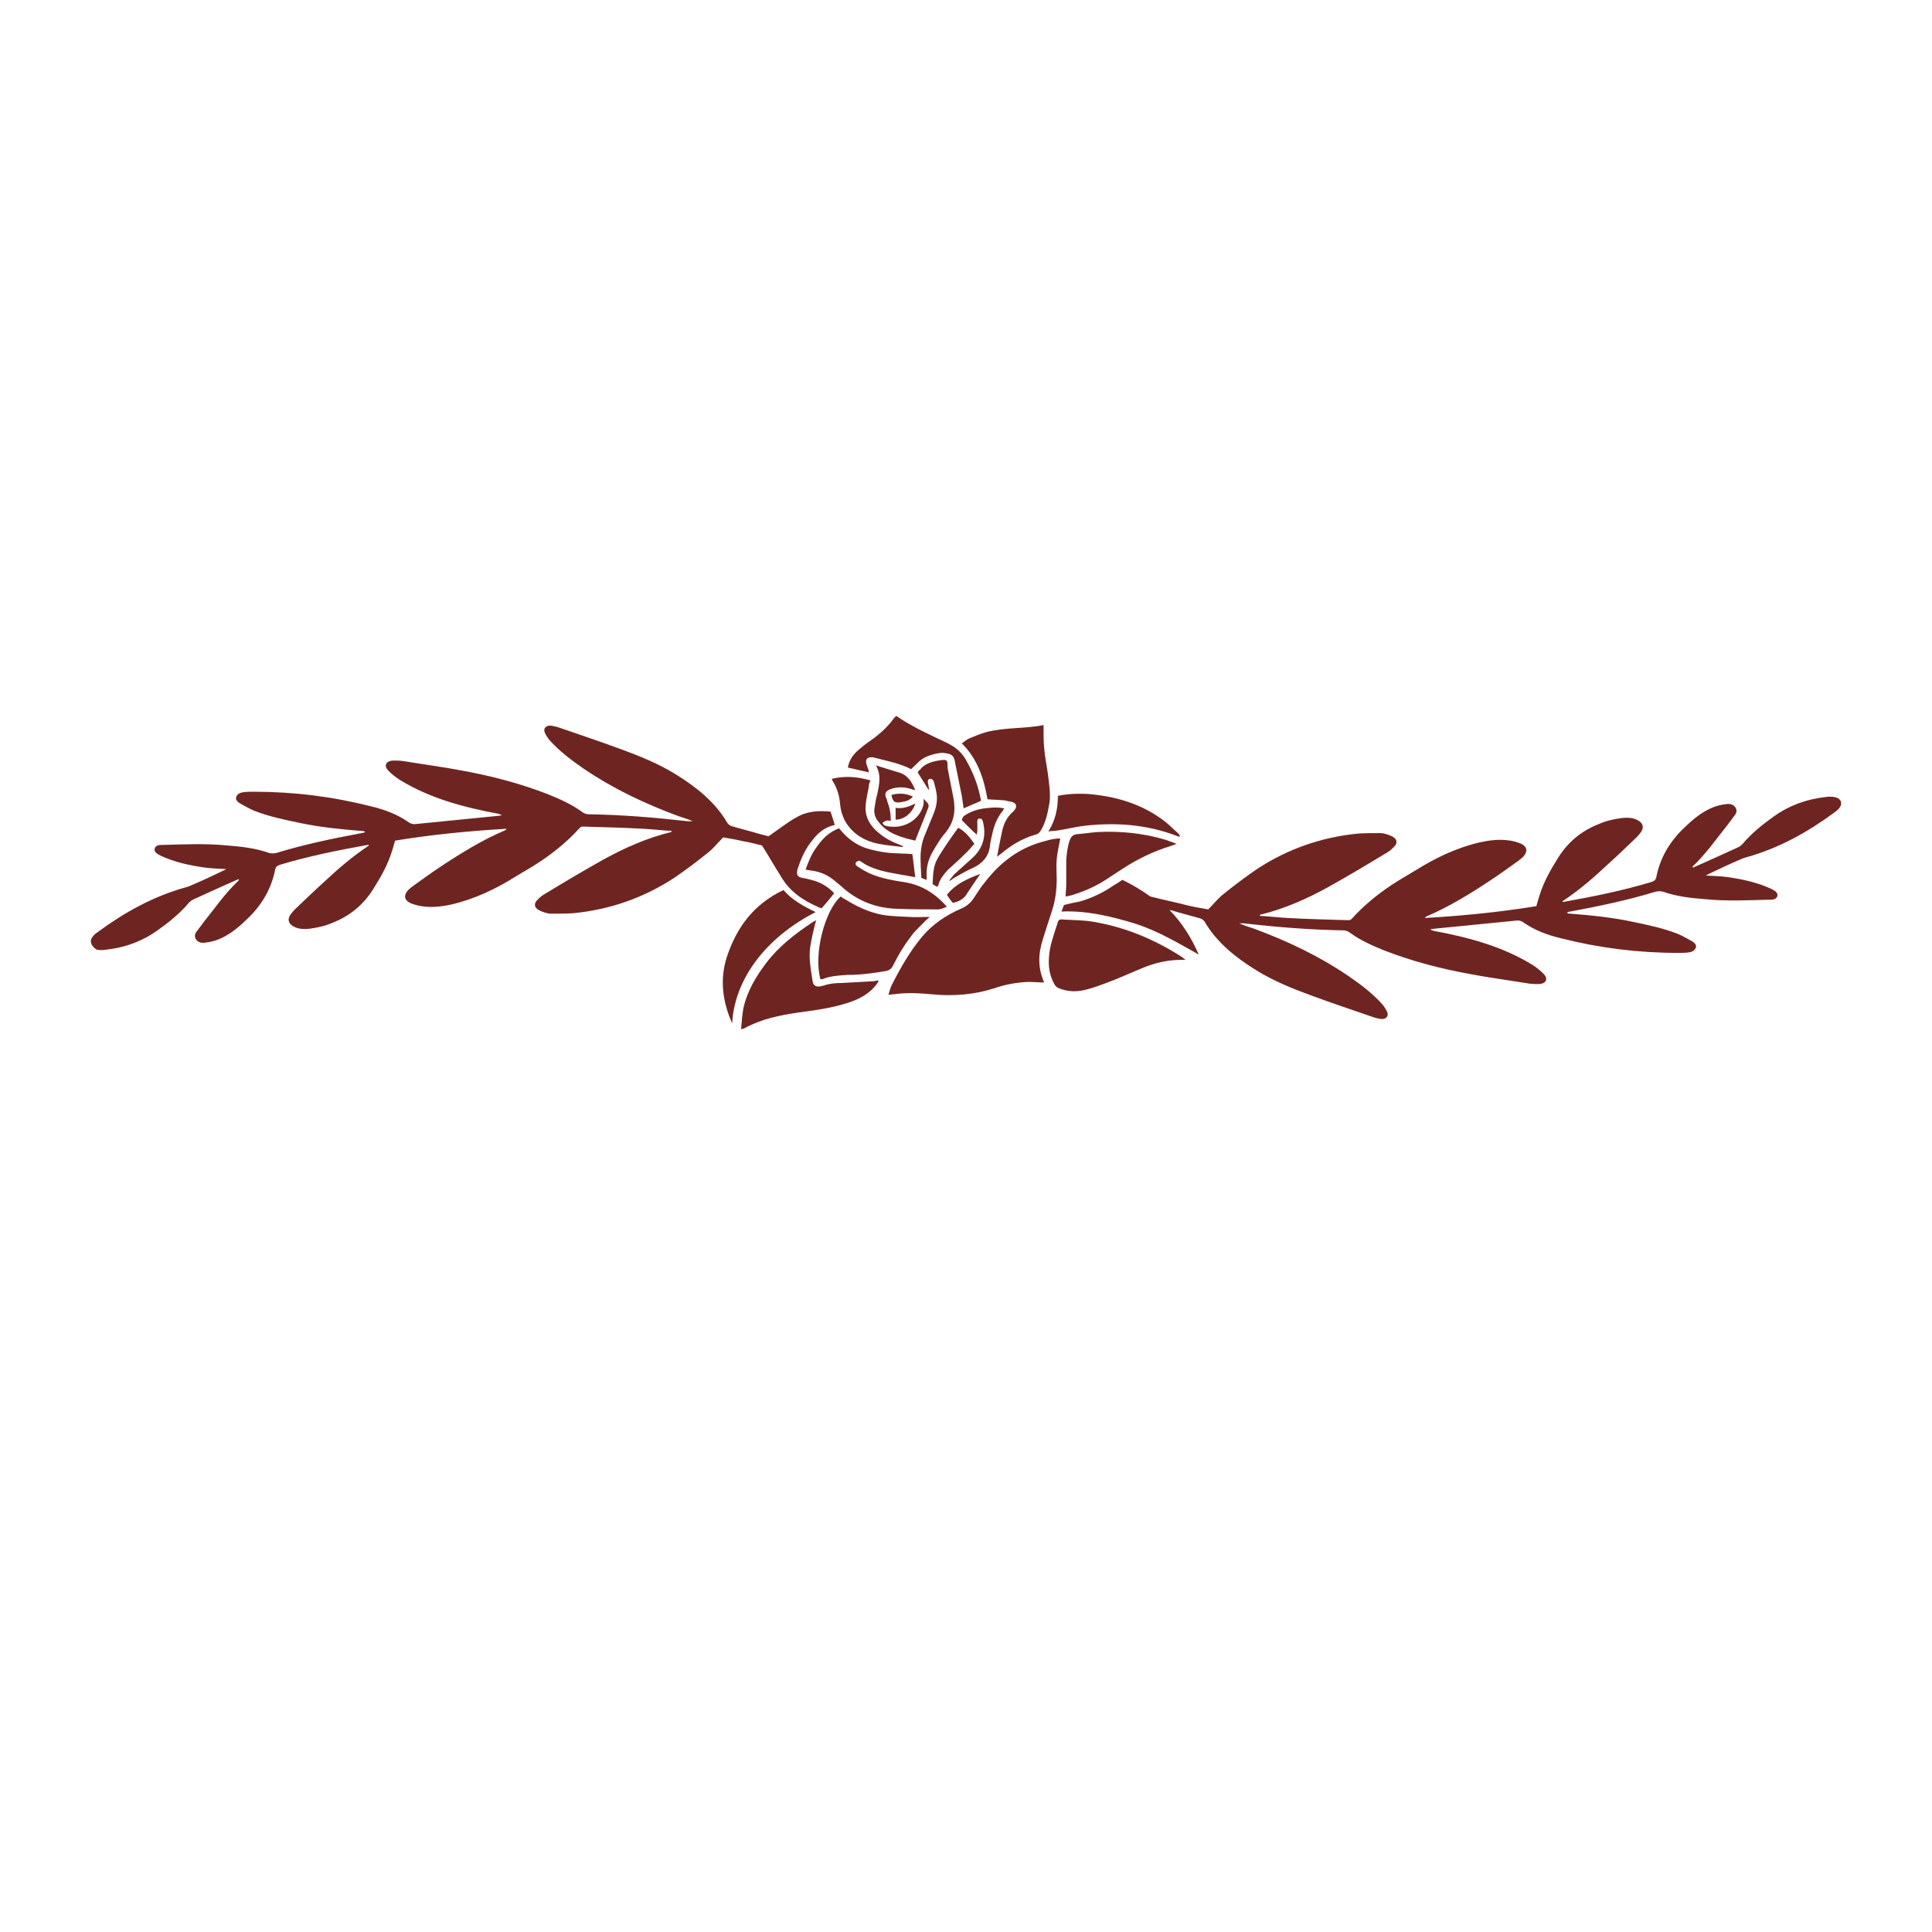 <svg width="432" height="432" viewBox="0 0 432 432" fill="none" xmlns="http://www.w3.org/2000/svg">
<path d="M20.699 209.465C20.965 209.105 21.366 208.745 21.899 208.384C27.769 204.06 34.172 200.456 41.51 198.414C42.043 198.294 42.577 198.053 43.111 197.813C45.379 196.852 47.646 195.771 49.914 194.69C50.181 194.57 50.314 194.45 50.581 194.33C48.847 194.209 47.246 194.209 45.645 193.969C42.31 193.489 38.975 192.768 35.907 191.326C35.24 190.966 34.439 190.606 34.573 189.765C34.84 188.924 35.64 188.924 36.44 188.924C41.243 188.804 46.045 188.563 50.715 189.044C53.916 189.284 57.118 189.645 60.186 190.726C60.587 190.846 61.254 190.846 61.787 190.726C68.057 188.804 74.461 187.482 80.864 186.281C81.131 186.281 81.397 186.161 81.664 186.041C81.397 185.801 81.131 185.801 80.864 185.801C76.195 185.44 71.526 184.96 66.99 183.999C63.521 183.278 60.053 182.557 56.718 181.236C55.651 180.755 54.583 180.155 53.516 179.554C52.983 179.194 52.582 178.713 52.849 178.112C53.116 177.512 53.65 177.272 54.316 177.151C55.117 177.031 55.917 177.031 56.718 177.031C65.656 177.031 74.327 178.112 82.865 180.275C85.933 180.995 88.868 182.077 91.403 183.878C91.936 184.239 92.47 184.359 93.137 184.239C99.14 183.638 105.277 183.038 111.28 182.437C111.547 182.437 111.814 182.317 112.214 182.317C111.947 182.077 111.68 182.077 111.413 181.956C107.545 181.236 103.809 180.395 100.074 179.194C96.339 177.992 92.737 176.431 89.402 174.389C88.468 173.788 87.534 173.067 86.734 172.226C85.8 171.145 86.334 170.184 87.801 170.064C88.601 170.064 89.402 170.064 90.202 170.184C94.605 170.905 99.14 171.505 103.543 172.346C110.079 173.548 116.483 175.229 122.619 177.632C125.288 178.713 127.956 179.914 130.223 181.596C130.757 181.956 131.157 182.077 131.824 182.077C139.162 182.197 146.499 182.797 153.836 183.638C154.236 183.638 154.503 183.638 154.903 183.638C153.836 183.158 152.635 182.797 151.568 182.437C144.097 179.674 137.027 176.311 130.49 171.866C127.689 169.944 125.021 167.902 122.886 165.499C122.486 165.019 122.086 164.418 121.819 163.817C121.419 162.856 122.086 162.136 123.286 162.256C123.953 162.376 124.487 162.496 125.154 162.736C129.69 164.298 134.359 165.86 138.895 167.541C143.164 169.103 147.299 170.785 151.168 173.187C155.837 176.07 159.973 179.434 162.641 183.999C162.774 184.239 163.174 184.599 163.574 184.719C165.576 185.32 167.577 185.801 169.578 186.401C170.378 186.641 171.045 186.762 171.846 187.002C172.913 186.281 173.98 185.44 175.047 184.719C176.114 183.999 177.048 183.278 178.249 182.677C180.517 181.356 183.185 181.236 185.72 181.476C185.986 182.437 186.387 183.398 186.653 184.479C184.252 184.96 182.785 186.401 181.584 187.963C180.117 189.765 179.183 191.807 178.516 193.849C178.382 194.209 178.249 194.45 178.249 194.81C178.116 195.651 178.382 196.011 179.183 196.252C179.85 196.372 180.517 196.492 181.317 196.732C183.452 197.213 185.186 198.294 186.52 199.735C185.586 200.936 184.652 202.018 183.718 203.099C183.452 202.979 183.185 202.979 183.051 202.858C179.45 201.297 176.515 199.255 174.647 196.011C173.18 193.729 171.846 191.326 170.378 189.044C168.911 188.684 167.577 188.323 166.109 188.083C164.642 187.723 163.041 187.482 161.707 187.242C160.506 188.443 159.572 189.645 158.372 190.606C155.837 192.648 153.302 194.57 150.634 196.372C143.964 200.696 136.627 203.339 128.356 204.18C126.755 204.3 125.021 204.3 123.286 204.3C122.353 204.3 121.419 203.94 120.618 203.579C119.418 202.979 119.284 202.018 120.218 201.177C120.752 200.576 121.419 200.096 122.086 199.735C126.221 197.213 130.49 194.69 134.759 192.287C139.562 189.645 144.631 187.362 150.101 186.041C150.101 186.041 150.101 185.921 150.234 185.801C148.1 185.68 146.099 185.44 143.964 185.32C139.562 185.08 135.293 184.96 130.89 184.839C130.357 184.839 129.957 184.719 129.556 185.2C126.622 188.443 123.153 191.206 119.284 193.609C117.95 194.45 116.616 195.17 115.282 196.011C110.88 198.774 106.077 201.057 100.875 202.258C98.607 202.738 96.472 202.979 94.204 202.618C93.404 202.498 92.603 202.258 91.936 202.018C90.336 201.297 90.202 200.216 91.269 199.014C91.67 198.654 92.07 198.294 92.603 197.933C94.605 196.492 96.606 195.05 98.607 193.729C103.142 190.726 107.812 187.843 112.881 185.68C113.014 185.68 113.014 185.56 113.281 185.32C104.743 185.801 96.472 186.641 88.335 187.963C88.068 188.804 87.934 189.524 87.668 190.245C86.734 193.368 85.133 196.131 83.399 198.894C81.264 202.258 78.329 204.781 74.327 206.342C72.726 207.063 70.992 207.423 69.258 207.664C68.057 207.784 66.99 207.784 65.923 207.303C64.589 206.703 64.189 205.742 64.856 204.66C65.256 204.06 65.789 203.459 66.323 202.979C68.324 201.057 70.325 199.135 72.46 197.213C75.528 194.33 78.73 191.567 82.331 189.164C82.465 189.164 82.465 189.044 82.465 188.924C82.331 188.924 82.198 188.924 82.198 188.924C75.528 190.125 68.991 191.446 62.588 193.368C61.921 193.609 61.654 193.849 61.52 194.45C60.72 198.534 58.719 202.138 55.517 205.261C53.65 207.063 51.648 208.865 49.114 209.946C48.047 210.426 46.846 210.667 45.779 210.787C44.978 210.907 44.178 210.667 43.778 209.946C43.377 209.225 43.644 208.625 44.178 208.024C44.578 207.423 45.112 206.823 45.512 206.222C48.047 203.099 50.314 199.735 53.383 196.852C53.383 196.852 53.383 196.732 53.383 196.612C53.249 196.612 53.116 196.612 52.983 196.732C49.647 198.174 46.312 199.735 43.111 201.177C42.844 201.297 42.577 201.537 42.31 201.777C40.309 204.18 37.774 206.222 35.24 208.024C31.905 210.426 28.036 211.868 23.767 212.349C23.1 212.469 22.299 212.469 21.633 212.349C20.432 211.628 19.898 210.426 20.699 209.465Z" fill="#6E2521"/>
<path d="M206.264 209.345C208.532 206.703 211.467 204.66 214.802 203.219C216.002 202.738 217.07 201.897 217.737 200.816C218.537 199.615 219.337 198.294 220.271 197.213C223.606 192.888 227.875 189.524 233.612 188.083C234.812 187.723 235.88 187.482 237.08 187.482C236.813 189.044 236.413 190.606 236.28 192.167C236.146 193.609 236.28 195.05 236.28 196.492C236.28 198.894 236.013 201.297 235.212 203.699C234.545 205.742 233.878 207.784 233.211 209.946C232.144 213.189 232.011 216.433 233.478 219.676C232.144 219.676 230.944 219.556 229.876 219.556C227.208 219.676 224.674 220.157 222.272 220.998C217.737 222.439 213.067 222.799 208.265 222.319C205.864 222.079 203.329 221.959 200.794 222.199C200.127 222.319 199.46 222.319 198.66 222.439C198.927 221.598 199.06 220.998 199.327 220.397C201.328 216.433 203.462 212.709 206.264 209.345Z" fill="#6E2521"/>
<path d="M232.811 185.56C232.544 186.041 232.144 186.521 231.477 186.641C228.542 187.482 226.008 189.044 223.74 190.966C223.473 191.086 223.339 191.326 222.939 191.567C223.339 189.404 223.74 187.482 224.14 185.56C224.54 183.999 225.207 182.677 226.408 181.596C226.675 181.356 226.808 181.236 226.941 180.995C227.475 180.275 227.208 179.554 226.274 179.314C225.741 179.194 225.074 179.073 224.54 178.953C223.339 178.833 222.005 178.833 220.805 178.713C220.004 174.148 218.67 169.824 215.068 166.22C215.602 165.859 216.136 165.379 216.669 165.139C217.87 164.658 219.204 164.058 220.538 163.697C224.674 162.616 229.076 162.976 233.345 162.136C233.345 162.616 233.345 163.097 233.345 163.457C233.345 164.658 233.345 165.98 233.478 167.181C233.612 169.103 234.012 170.905 234.279 172.827C234.545 174.989 234.946 177.272 234.679 179.434C234.279 181.716 233.878 183.758 232.811 185.56Z" fill="#6E2521"/>
<path d="M236.413 206.582C236.68 205.621 236.813 205.501 237.881 205.621C240.015 205.742 242.283 205.742 244.417 206.102C251.621 207.303 258.158 210.066 264.161 213.91C264.428 214.15 264.828 214.391 265.095 214.631C261.493 214.511 258.291 215.232 255.223 216.553C252.555 217.634 250.02 218.835 247.352 219.796C245.751 220.397 244.151 220.998 242.55 221.358C240.549 221.838 238.681 221.718 236.813 220.998C236.28 220.757 236.013 220.517 235.746 220.037C234.679 218.115 234.412 216.193 234.545 214.15C234.679 211.508 235.613 209.105 236.413 206.582Z" fill="#6E2521"/>
<path d="M171.312 215.352C174.113 211.628 177.849 208.745 181.851 206.102C181.984 205.982 182.251 205.982 182.518 205.742C182.384 206.102 182.384 206.342 182.251 206.582C181.851 208.264 181.451 209.946 181.184 211.628C180.784 214.271 181.317 216.913 181.717 219.436C181.851 220.397 182.518 220.757 183.585 220.517C183.718 220.517 183.852 220.397 184.119 220.397C185.453 219.916 186.92 219.796 188.254 219.796C190.389 219.676 192.657 219.556 194.791 219.436C195.325 219.436 195.858 219.316 196.392 219.196C196.392 219.316 196.392 219.436 196.392 219.556C196.258 219.676 196.258 219.796 196.125 219.916C194.524 222.199 191.99 223.52 189.188 224.361C185.72 225.442 182.118 225.923 178.516 226.403C174.38 227.004 170.245 227.845 166.509 229.887C166.376 230.007 166.243 230.007 165.709 230.127C165.842 228.325 165.976 226.884 166.243 225.322C167.043 221.838 168.911 218.475 171.312 215.352Z" fill="#6E2521"/>
<path d="M183.852 218.955C183.718 218.955 183.585 218.955 183.452 218.955C181.851 213.189 184.519 203.459 187.987 200.456C188.254 200.696 188.654 200.936 188.921 201.057C191.456 202.618 194.124 203.94 197.192 204.54C199.193 204.901 201.194 204.901 203.195 205.021C204.663 205.141 206.13 205.021 207.865 205.021C207.464 205.381 207.331 205.621 207.064 205.742C205.864 207.063 204.396 208.264 203.462 209.706C201.995 211.628 200.794 213.67 199.727 215.832C199.327 216.673 198.793 217.033 197.859 217.154C195.058 217.634 192.39 217.994 189.455 217.994C187.587 218.115 185.586 218.235 183.852 218.955Z" fill="#6E2521"/>
<path d="M200.794 203.219C195.858 203.099 191.589 201.417 188.121 198.174C187.587 197.693 187.054 197.333 186.52 196.852C185.053 195.651 183.452 194.93 181.584 194.69C181.05 194.57 180.65 194.57 180.117 194.45C180.784 192.648 181.451 190.966 182.518 189.524C183.452 188.203 184.519 186.882 186.12 185.921C186.52 185.68 187.054 185.44 187.587 185.2C187.854 185.44 187.987 185.68 188.121 185.801C189.855 187.843 192.123 189.404 194.924 190.005C196.258 190.365 197.726 190.606 199.06 190.726C200.661 190.846 202.395 190.846 203.996 190.966C204.263 192.648 204.396 194.33 204.663 196.131C203.729 196.011 202.795 195.771 201.861 195.651C198.526 195.05 195.191 194.57 192.523 192.648C192.256 192.407 191.856 192.407 191.456 192.768C191.189 193.128 191.323 193.489 191.589 193.609C191.99 193.969 192.523 194.209 193.057 194.57C195.725 196.131 198.793 196.732 201.995 197.213C205.997 197.813 209.065 199.735 211.733 202.738C211.066 202.979 210.399 203.339 209.866 203.339C206.931 203.339 203.863 203.339 200.794 203.219Z" fill="#6E2521"/>
<path d="M239.215 187.843C239.481 187.122 239.882 186.641 240.815 186.521C242.416 186.401 243.884 186.161 245.485 186.041C250.554 185.801 255.49 186.281 260.426 187.723C261.226 187.963 262.027 188.323 263.094 188.684C262.427 188.924 262.16 189.044 261.76 189.164C257.891 190.365 254.423 192.047 251.088 194.209C249.753 195.05 248.553 195.891 247.219 196.732C244.818 198.294 242.283 199.375 239.481 200.216C239.081 200.336 238.814 200.336 238.281 200.456C238.281 199.495 238.414 198.654 238.414 197.813C238.414 196.011 238.414 194.089 238.414 192.287C238.548 190.726 238.681 189.284 239.215 187.843Z" fill="#6E2521"/>
<path d="M175.181 199.014C177.048 201.177 179.583 202.618 182.384 203.94C170.912 209.826 164.241 219.196 163.708 228.806C161.573 224.001 160.906 219.076 162.507 214.03C164.642 207.543 168.377 202.258 175.181 199.014Z" fill="#6E2521"/>
<path d="M219.337 178.953C219.337 179.073 219.337 179.073 219.337 179.073C218.003 179.674 216.803 180.155 215.469 180.755C215.335 179.794 215.202 178.953 215.068 177.992C214.535 175.35 214.001 172.707 213.468 170.064C213.334 169.223 212.801 168.622 211.867 168.502C211.333 168.382 210.666 168.262 210.132 168.382C208.532 168.622 206.931 169.103 205.73 170.064C205.063 170.665 204.53 171.265 203.729 171.986C201.194 170.665 198.393 170.184 195.725 169.463C195.591 169.463 195.458 169.343 195.191 169.343C193.991 169.223 193.457 169.704 193.724 170.785C193.857 171.145 193.991 171.626 194.124 171.986C194.257 172.226 194.257 172.466 194.257 172.707C192.657 172.346 191.189 171.986 189.588 171.626C189.855 170.064 190.655 168.863 191.723 167.902C192.657 167.061 193.724 166.22 194.791 165.499C196.659 164.178 198.393 162.616 199.727 160.814C199.86 160.574 200.127 160.334 200.394 160.093C200.794 160.334 201.061 160.454 201.328 160.694C203.729 162.256 206.397 163.577 208.932 164.778C210.132 165.379 211.333 165.86 212.4 166.46C214.001 167.301 215.202 168.502 216.002 169.944C217.737 172.947 218.804 175.95 219.337 178.953Z" fill="#6E2521"/>
<path d="M253.622 206.462C248.419 204.901 243.083 203.579 237.347 203.819C237.614 203.219 237.747 202.738 237.881 202.378C239.215 202.018 240.415 201.777 241.616 201.537C244.417 200.696 246.819 199.495 249.086 197.933C249.754 197.573 250.287 197.213 250.954 196.732C253.222 197.813 255.356 199.135 257.224 200.456C260.026 201.177 262.961 201.777 265.762 202.498C267.229 202.858 268.83 203.099 270.164 203.339C271.365 202.138 272.299 200.936 273.499 199.975C276.034 197.933 278.569 196.011 281.237 194.209C287.907 189.885 295.244 187.242 303.515 186.401C305.116 186.281 306.85 186.281 308.585 186.281C309.519 186.281 310.452 186.641 311.253 187.002C312.453 187.602 312.587 188.563 311.653 189.404C311.119 190.005 310.452 190.485 309.785 190.846C305.65 193.368 301.381 195.891 297.112 198.294C292.309 200.936 287.24 203.219 281.77 204.54C281.77 204.54 281.77 204.66 281.637 204.78C283.772 204.901 285.773 205.141 287.907 205.261C292.309 205.501 296.578 205.621 300.981 205.742C301.514 205.742 301.914 205.862 302.315 205.381C305.25 202.138 308.718 199.375 312.587 196.972C313.921 196.131 315.255 195.411 316.589 194.57C320.991 191.807 325.794 189.524 330.997 188.323C333.264 187.843 335.399 187.602 337.667 187.963C338.467 188.083 339.268 188.323 339.935 188.563C341.536 189.284 341.669 190.365 340.602 191.567C340.201 191.927 339.801 192.287 339.268 192.648C337.267 194.089 335.266 195.531 333.264 196.852C328.729 199.855 324.06 202.738 318.99 204.901C318.857 204.901 318.857 205.021 318.59 205.261C327.128 204.78 335.399 203.94 343.537 202.618C343.803 201.777 343.937 201.057 344.204 200.336C345.137 197.213 346.738 194.45 348.473 191.687C350.607 188.323 353.542 185.8 357.544 184.239C359.145 183.518 360.879 183.158 362.613 182.917C363.814 182.797 364.881 182.797 365.948 183.278C367.282 183.878 367.683 184.839 367.016 185.921C366.615 186.521 366.082 187.122 365.548 187.602C363.547 189.524 361.546 191.446 359.412 193.368C356.343 196.252 353.142 199.014 349.54 201.417C349.406 201.417 349.406 201.537 349.406 201.657C349.54 201.657 349.673 201.657 349.673 201.657C356.343 200.456 362.88 199.135 369.284 197.213C369.951 196.972 370.217 196.732 370.351 196.131C371.151 192.047 373.152 188.443 376.354 185.32C378.222 183.518 380.223 181.716 382.757 180.635C383.825 180.155 385.025 179.914 386.092 179.794C386.893 179.674 387.693 179.914 388.094 180.635C388.494 181.356 388.227 181.956 387.693 182.557C387.293 183.158 386.759 183.758 386.359 184.359C383.825 187.482 381.557 190.846 378.488 193.729C378.488 193.729 378.488 193.849 378.488 193.969C378.622 193.969 378.755 193.969 378.889 193.849C382.224 192.407 385.559 190.846 388.761 189.404C389.027 189.284 389.294 189.044 389.561 188.804C391.562 186.401 394.097 184.359 396.631 182.557C399.966 180.155 403.835 178.713 408.104 178.233C408.771 178.112 409.572 178.112 410.239 178.233C411.573 178.473 412.106 179.554 411.306 180.635C411.039 180.995 410.639 181.356 410.105 181.716C404.235 186.041 397.832 189.645 390.495 191.687C389.961 191.807 389.428 192.047 388.894 192.287C386.626 193.248 384.358 194.329 382.09 195.411C381.824 195.531 381.69 195.651 381.423 195.771C383.158 195.891 384.758 195.891 386.359 196.131C389.694 196.612 393.029 197.333 396.098 198.774C396.765 199.135 397.565 199.495 397.432 200.336C397.165 201.177 396.365 201.177 395.564 201.177C390.762 201.297 385.959 201.537 381.29 201.057C378.088 200.816 374.887 200.456 371.818 199.375C371.418 199.255 370.751 199.255 370.217 199.375C363.947 201.297 357.544 202.618 351.141 203.819C350.874 203.819 350.607 203.94 350.34 204.06C350.607 204.3 350.874 204.3 351.141 204.3C355.81 204.66 360.479 205.141 365.015 206.102C368.483 206.823 371.952 207.543 375.287 208.865C376.354 209.345 377.421 209.946 378.488 210.547C379.022 210.907 379.422 211.387 379.155 211.988C378.889 212.589 378.355 212.829 377.688 212.949C376.888 213.069 376.087 213.069 375.287 213.069C366.349 213.069 357.677 211.988 349.14 209.826C346.071 209.105 343.136 208.024 340.602 206.222C340.068 205.862 339.534 205.741 338.867 205.862C332.864 206.462 326.728 207.063 320.724 207.664C320.458 207.664 320.191 207.784 319.791 207.784C320.057 208.024 320.324 208.024 320.591 208.144C324.46 208.865 328.195 209.706 331.93 210.907C335.666 212.108 339.268 213.67 342.603 215.712C343.537 216.313 344.47 217.033 345.271 217.874C346.205 218.955 345.671 219.916 344.204 220.037C343.403 220.037 342.603 220.037 341.802 219.916C337.4 219.196 332.864 218.595 328.462 217.754C321.925 216.553 315.522 214.871 309.385 212.469C306.717 211.387 304.049 210.186 301.781 208.504C301.247 208.144 300.847 208.024 300.18 208.024C292.843 207.904 285.506 207.303 278.169 206.462C277.768 206.462 277.502 206.462 277.101 206.462C278.169 206.943 279.369 207.303 280.436 207.664C287.907 210.426 294.977 213.79 301.514 218.235C304.316 220.157 306.984 222.199 309.118 224.601C309.519 225.082 309.919 225.683 310.186 226.283C310.586 227.244 309.919 227.965 308.718 227.845C308.051 227.725 307.517 227.605 306.85 227.364C302.315 225.803 297.646 224.241 293.11 222.559C288.841 220.998 284.705 219.316 280.837 216.913C276.168 214.03 272.032 210.667 269.364 206.102C269.23 205.862 268.83 205.501 268.43 205.381C266.429 204.78 264.428 204.3 262.427 203.699C262.16 203.579 261.893 203.579 261.493 203.459C264.295 206.342 266.429 209.706 268.03 213.43C263.494 210.907 258.958 208.144 253.622 206.462Z" fill="#6E2521"/>
<path d="M242.95 184.599C240.415 184.839 238.014 185.56 235.613 185.801C235.212 185.801 234.946 185.801 234.412 185.921C236.013 183.398 236.546 180.755 236.546 177.992C236.813 177.872 236.947 177.872 236.947 177.872C237.213 177.872 237.347 177.752 237.614 177.752C240.148 177.392 242.816 177.392 245.351 177.752C250.954 178.473 256.023 180.275 260.426 183.638C261.493 184.479 262.427 185.44 263.494 186.401C263.628 186.521 263.761 186.762 263.894 187.122C263.627 187.002 263.494 187.002 263.361 187.002C256.557 184.359 249.753 183.878 242.95 184.599Z" fill="#6E2521"/>
<path d="M210.666 169.944C211.6 169.824 211.867 170.064 211.867 170.905C211.867 171.385 211.867 171.866 212 172.346C212.4 174.388 212.801 176.431 213.201 178.473C213.734 181.356 213.334 183.878 211.333 186.281C210.266 187.482 209.465 188.924 208.665 190.245C207.598 192.047 207.064 193.969 207.198 196.011C207.198 196.252 207.198 196.492 207.198 196.732C206.797 196.612 206.397 196.492 205.997 196.252C205.997 195.05 205.864 194.089 205.864 193.008C205.73 190.726 205.997 188.443 206.931 186.401C207.598 184.84 208.131 183.398 208.798 181.836C209.332 180.515 209.599 179.194 209.465 177.752C209.332 176.791 209.065 175.71 208.798 174.749C208.665 174.388 208.398 174.148 207.998 174.148C207.464 174.268 207.464 174.509 207.464 174.869C207.464 175.109 207.598 175.35 207.598 175.59C207.598 175.95 207.731 176.19 207.731 176.551H207.598C206.797 175.229 205.997 174.028 205.197 172.707C205.33 172.466 205.463 172.226 205.73 172.106C206.797 170.665 208.665 170.184 210.666 169.944Z" fill="#6E2521"/>
<path d="M194.257 175.95C193.991 177.272 193.724 178.593 193.59 179.794C193.324 181.956 193.991 183.758 195.591 185.44C197.059 186.882 198.793 187.963 200.661 188.684C201.061 188.804 201.461 189.044 201.861 189.164C201.861 189.284 201.861 189.284 201.861 189.404C200.127 189.164 198.26 189.044 196.525 188.684C192.39 187.963 188.388 185.08 187.854 179.914C187.721 177.992 187.187 176.19 186.12 174.509C186.12 174.389 185.986 174.268 185.986 174.148C188.921 173.427 191.723 173.668 194.658 174.509C194.391 174.989 194.257 175.47 194.257 175.95Z" fill="#6E2521"/>
<path d="M206.531 178.593C207.064 179.314 207.865 179.674 207.598 180.515C206.664 183.038 205.597 185.44 204.663 187.963C203.062 187.602 201.595 187.242 200.261 186.641C198.793 186.041 197.459 185.08 196.525 183.878C195.591 182.797 195.325 181.716 195.591 180.395C195.725 179.554 195.858 178.593 196.125 177.752C196.525 175.59 197.192 173.548 195.858 171.145C197.726 171.746 199.327 172.226 200.928 172.707C203.062 173.307 203.862 174.869 204.663 176.671C204.129 176.551 203.729 176.431 203.329 176.311C201.995 175.95 200.527 175.95 199.193 176.431C198.126 176.791 197.726 177.392 198.126 178.353C198.26 178.593 198.393 178.953 198.393 179.194C198.927 180.515 199.193 181.956 199.193 183.518C198.793 183.518 198.393 183.398 198.126 183.518C197.859 183.638 197.592 183.758 197.326 183.999C197.459 184.239 197.592 184.479 197.859 184.599C198.26 184.719 198.793 184.839 199.193 184.839C202.795 185.2 205.997 182.797 206.531 179.674C206.531 179.314 206.531 179.073 206.531 178.593Z" fill="#6E2521"/>
<path d="M216.136 182.077C217.737 181.116 219.471 180.755 221.338 180.635C222.406 180.515 223.339 180.515 224.54 180.755C224.407 180.995 224.273 181.116 224.273 181.236C223.073 182.677 222.406 184.239 222.005 185.921C221.739 187.002 221.472 188.083 221.338 189.284C221.072 191.446 219.738 193.008 217.737 193.969C216.402 194.57 215.068 195.291 213.868 196.011C213.334 196.252 212.934 196.612 212.4 196.972L212.267 196.852C212.667 196.372 212.934 196.011 213.334 195.531C214.668 194.33 216.002 193.128 217.336 191.927C219.738 189.765 220.538 187.122 219.871 184.119C219.738 183.638 219.738 183.038 219.071 183.038C218.404 183.038 218.537 183.638 218.537 184.119C218.537 184.719 218.537 185.2 218.537 185.801C218.537 186.041 218.404 186.401 218.404 186.641C217.203 185.56 216.136 184.479 215.068 183.398C215.335 182.557 215.335 182.557 216.136 182.077Z" fill="#6E2521"/>
<path d="M217.87 188.684C217.203 189.404 216.536 190.245 215.869 190.846C214.668 192.047 213.334 193.248 212 194.45C211.066 195.411 210.266 196.492 209.866 197.693C209.866 197.933 209.732 198.053 209.599 198.294C209.332 198.174 209.199 198.053 209.065 198.053C208.932 197.933 208.798 197.813 208.532 197.693C208.665 194.57 208.798 193.368 209.866 191.567C211.2 189.404 212.667 187.242 214.268 185.08C216.002 186.041 216.936 187.362 217.87 188.684Z" fill="#6E2521"/>
<path d="M213.067 201.897C212.534 201.297 212.134 200.696 211.733 200.096C213.601 197.693 216.269 196.492 219.204 195.411C218.003 197.092 216.936 198.774 215.869 200.336C215.202 201.177 214.135 201.657 213.067 201.897Z" fill="#6E2521"/>
<path d="M200.261 183.278C200.261 182.437 200.261 181.596 200.261 180.635C201.861 180.875 203.195 180.395 204.663 179.674C203.996 181.836 202.128 183.278 200.261 183.278Z" fill="#6E2521"/>
<path d="M199.327 177.752C201.061 177.272 202.528 177.392 204.129 178.112C203.462 178.953 202.528 179.194 201.728 179.314C200.127 179.674 199.594 179.314 199.327 177.752Z" fill="#6E2521"/>
</svg>
